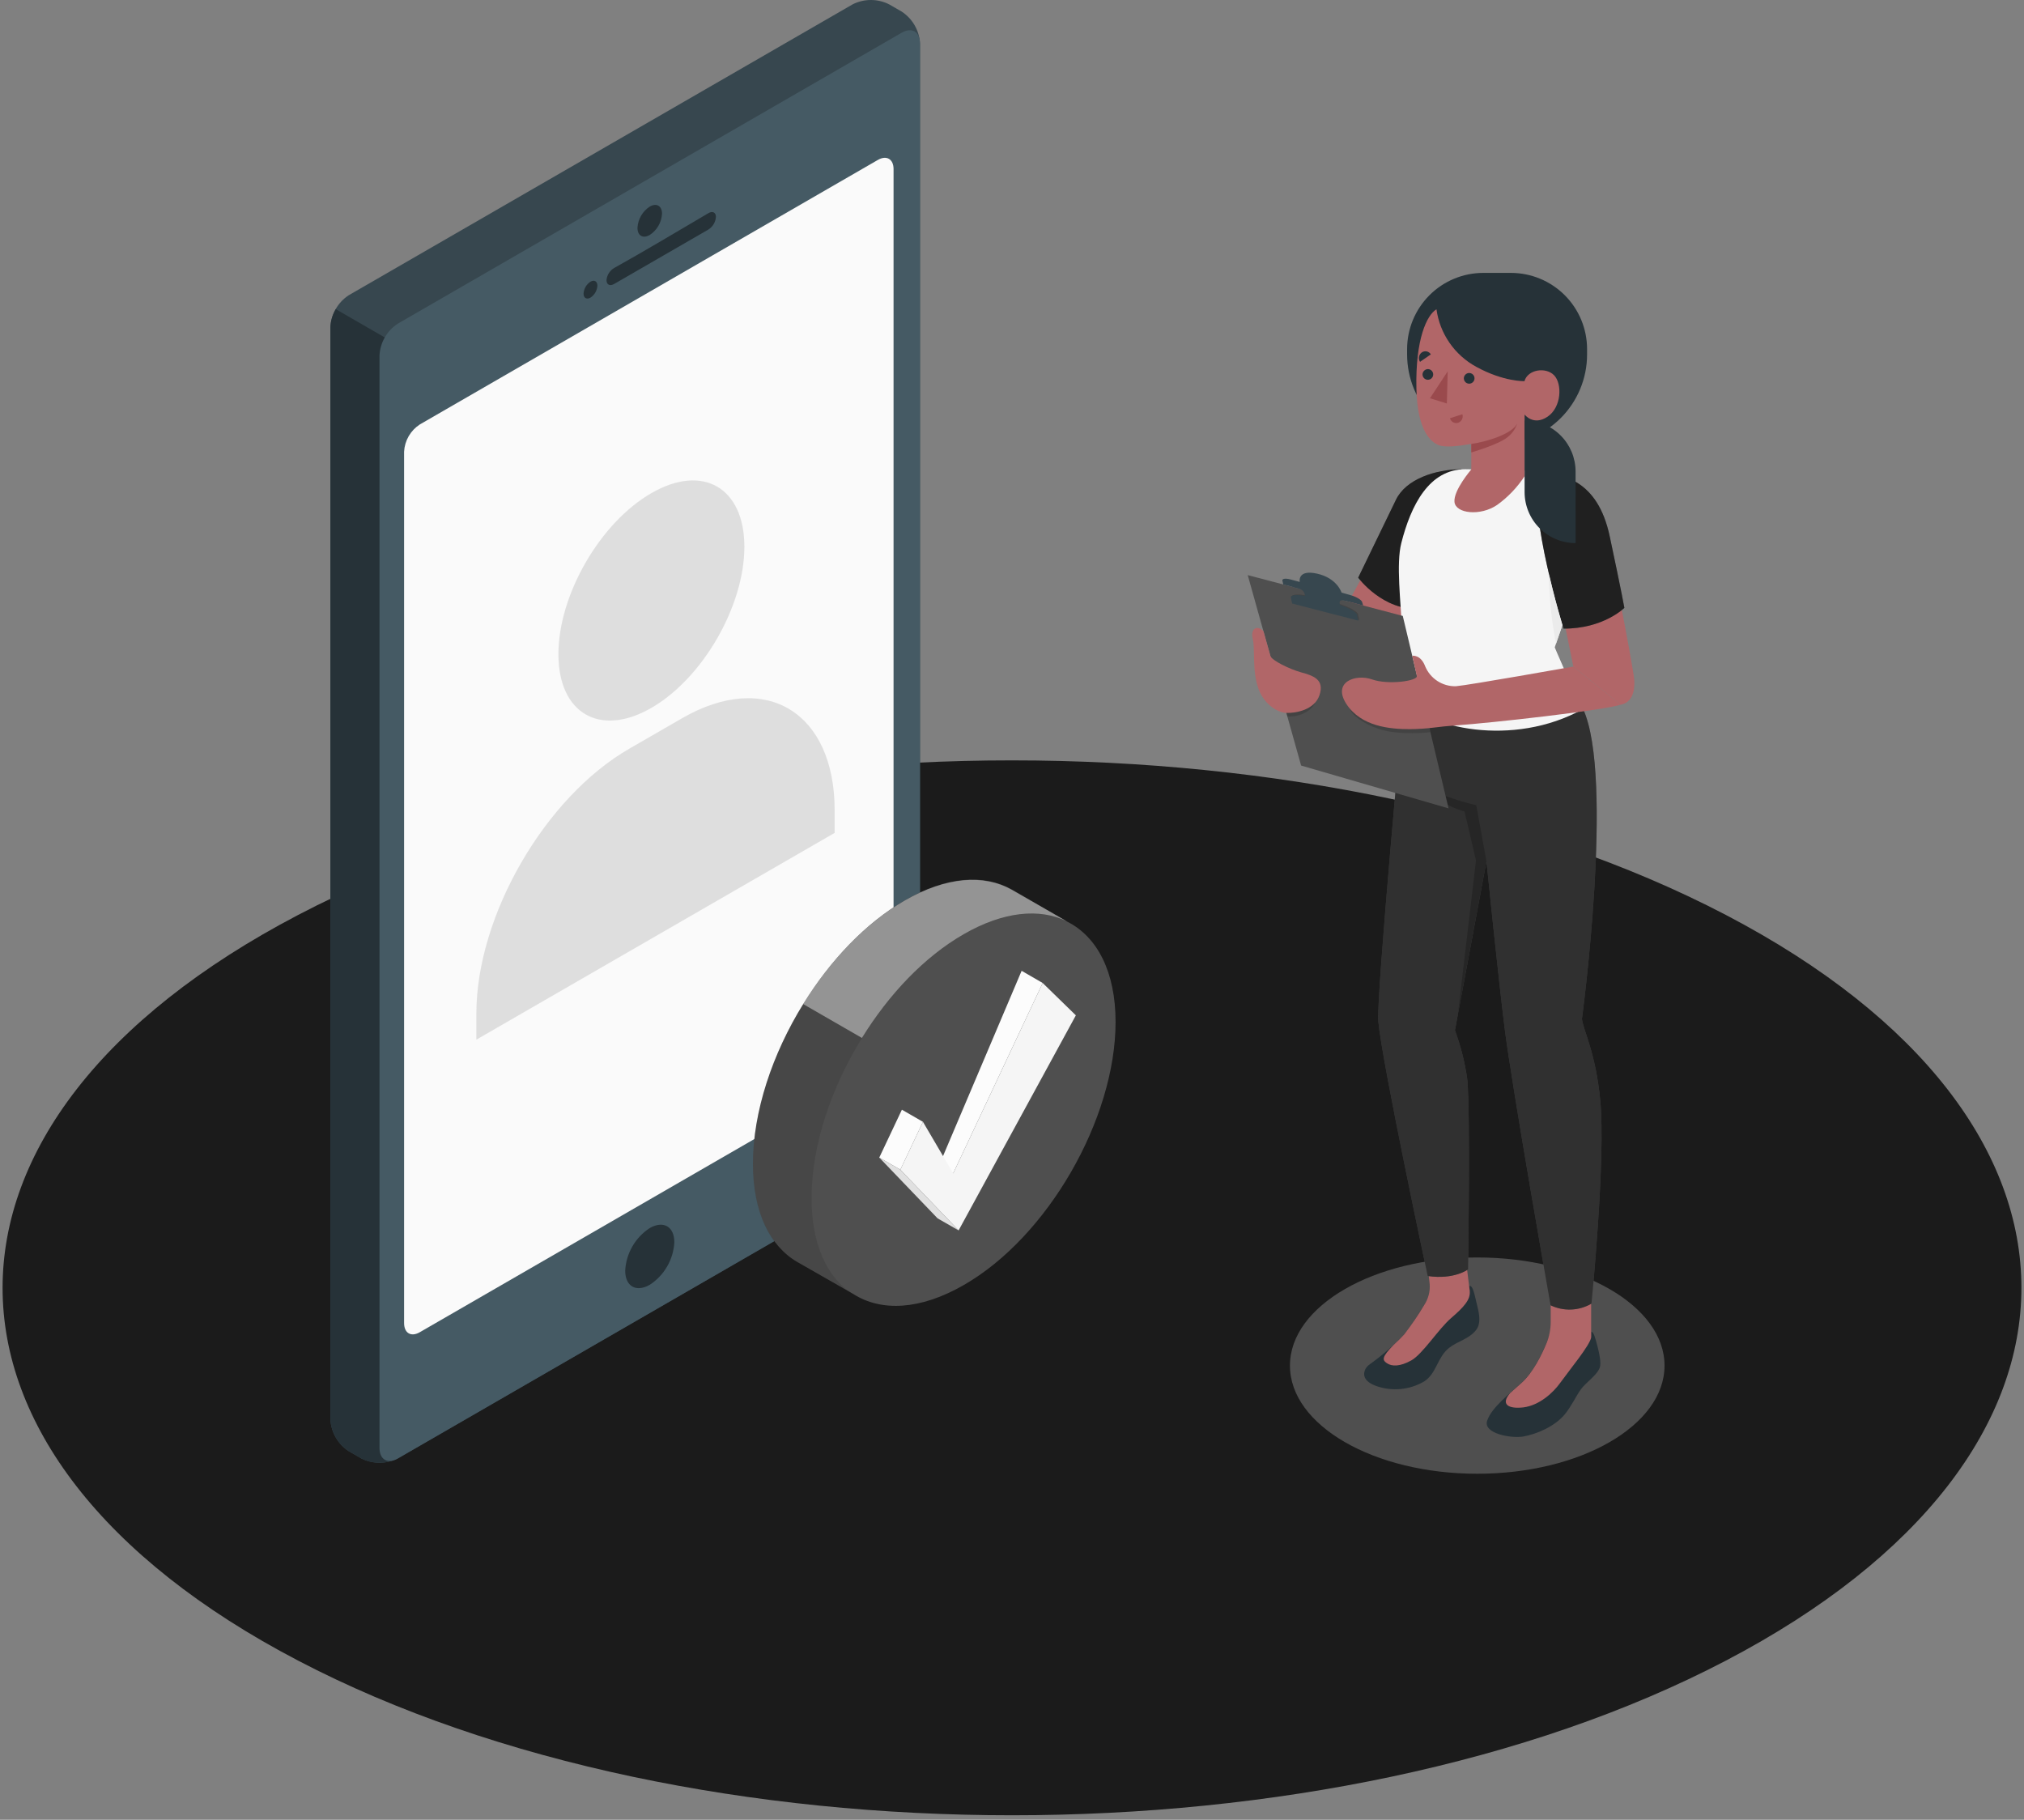 <svg width="446" height="401" viewBox="0 0 446 401" fill="none" xmlns="http://www.w3.org/2000/svg">
<rect x="0" y="0" width="446" height="401" fill="#808080" stroke="none"/>
<path d="M65.72 365.937C152.582 411.356 293.422 411.356 380.284 365.937C467.145 320.518 467.145 246.979 380.284 201.6C293.422 156.221 152.582 156.181 65.72 201.6C-21.142 247.019 -21.152 320.568 65.72 365.937Z" fill="#1B1B1B"/>
<path d="M325.518 324.746C348.312 324.746 366.789 314.077 366.789 300.916C366.789 287.755 348.312 277.086 325.518 277.086C302.725 277.086 284.247 287.755 284.247 300.916C284.247 314.077 302.725 324.746 325.518 324.746Z" fill="#4F4F4F"/>
<path d="M79.588 321.354L76.843 319.769C75.667 319.003 74.689 317.97 73.987 316.755C73.286 315.54 72.881 314.176 72.805 312.775V72.063C72.88 70.66 73.285 69.295 73.986 68.078C74.688 66.861 75.666 65.826 76.843 65.058L187.868 0.967C189.118 0.331 190.502 0 191.905 0C193.308 0 194.691 0.331 195.942 0.967L198.687 2.552C199.862 3.318 200.84 4.351 201.542 5.566C202.243 6.782 202.648 8.145 202.725 9.546V250.268C202.648 251.669 202.243 253.032 201.542 254.248C200.84 255.463 199.862 256.496 198.687 257.263L87.663 321.354C86.412 321.99 85.028 322.321 83.625 322.321C82.222 322.321 80.839 321.99 79.588 321.354Z" fill="#37474F"/>
<path d="M89.045 76.815L73.986 68.125C73.262 69.333 72.856 70.704 72.805 72.112V312.773C72.881 314.174 73.286 315.538 73.987 316.753C74.689 317.969 75.667 319.001 76.843 319.768L79.588 321.352C80.839 321.988 82.222 322.319 83.625 322.319C85.028 322.319 86.412 321.988 87.663 321.352L89.035 320.565L89.045 76.815Z" fill="#263238"/>
<path d="M83.625 78.309V319.051C83.625 321.635 85.432 322.674 87.663 321.383L198.687 257.291C199.862 256.524 200.84 255.491 201.542 254.276C202.243 253.061 202.648 251.697 202.725 250.296V9.544C202.725 6.971 200.918 5.931 198.687 7.213L87.663 71.314C86.486 72.079 85.507 73.112 84.805 74.328C84.103 75.543 83.699 76.907 83.625 78.309Z" fill="#455A64"/>
<path d="M92.507 93.531L193.439 35.243C195.346 34.143 196.901 35.041 196.901 37.261V229.284C196.836 230.485 196.488 231.654 195.887 232.696C195.285 233.737 194.447 234.622 193.439 235.279L92.507 293.557C90.59 294.667 89.045 293.769 89.045 291.538V99.526C89.108 98.325 89.454 97.155 90.056 96.113C90.658 95.071 91.498 94.186 92.507 93.531Z" fill="#FAFAFA"/>
<g opacity="0.4">
<path opacity="0.4" d="M143.538 108.659C154.853 102.129 164.028 107.428 164.028 120.489C164.028 133.549 154.853 149.456 143.538 155.986C132.224 162.516 123.049 157.228 123.049 144.157C123.049 131.086 132.224 115.169 143.538 108.659Z" fill="#4F4F4F"/>
<path opacity="0.4" d="M183.921 178.554C183.921 157.085 168.852 147.547 150.261 158.287L138.633 164.998C120.042 175.728 104.973 201.839 104.973 223.307V229.09L183.921 183.53V178.554Z" fill="#4F4F4F"/>
</g>
<path d="M143.175 45.528C144.669 44.66 145.88 45.366 145.88 47.092C145.83 48.031 145.559 48.944 145.089 49.758C144.619 50.572 143.963 51.263 143.175 51.775C141.681 52.643 140.47 51.937 140.47 50.211C140.52 49.272 140.791 48.359 141.261 47.545C141.731 46.731 142.387 46.04 143.175 45.528Z" fill="#263238"/>
<path d="M135.363 59.035C140.864 56.007 150.675 50.163 156.095 46.974C157.013 46.428 157.76 46.802 157.76 47.801C157.72 48.365 157.547 48.911 157.256 49.395C156.965 49.879 156.564 50.288 156.084 50.587L135.323 62.578C134.394 63.112 133.647 62.739 133.647 61.73C133.694 61.175 133.875 60.64 134.174 60.171C134.472 59.702 134.881 59.312 135.363 59.035Z" fill="#263238"/>
<path d="M130.115 62.071C130.952 61.586 131.639 61.98 131.639 62.949C131.609 63.477 131.456 63.99 131.191 64.448C130.926 64.905 130.558 65.294 130.115 65.583C129.277 66.067 128.591 65.674 128.591 64.705C128.62 64.177 128.774 63.664 129.038 63.206C129.303 62.748 129.672 62.359 130.115 62.071Z" fill="#263238"/>
<path d="M143.175 270.606C146.203 268.88 148.595 270.283 148.595 273.735C148.494 275.614 147.95 277.443 147.008 279.072C146.066 280.701 144.753 282.085 143.175 283.111C140.147 284.837 137.765 283.434 137.765 279.982C137.867 278.104 138.41 276.277 139.35 274.647C140.29 273.018 141.6 271.634 143.175 270.606Z" fill="#263238"/>
<path d="M235.235 203.124L223.063 196.058L222.931 195.988C216.876 192.576 208.579 193.071 199.384 198.39C190.785 203.346 182.932 211.612 177.018 221.19C170.185 232.212 165.915 244.98 165.915 256.415C165.915 267.084 169.65 274.583 175.685 278.085L188.049 285.151C194.156 289.047 202.765 288.693 212.334 283.183C230.814 272.625 245.823 246.595 245.823 225.187C245.823 214.085 241.745 206.424 235.235 203.124Z" fill="#4F4F4F"/>
<path opacity="0.1" d="M187.787 285.089L175.675 278.165C169.619 274.662 165.905 267.163 165.905 256.495C165.905 245.049 170.205 232.271 177.008 221.27L189.947 228.728C183.104 239.76 178.844 252.498 178.844 263.923C178.794 274.107 182.216 281.405 187.787 285.089Z" fill="black"/>
<path opacity="0.4" d="M235.023 202.981C229.048 200.084 221.084 200.821 212.343 205.858C203.603 210.894 195.851 219.13 189.927 228.709L176.987 221.25C182.902 211.671 190.754 203.405 199.354 198.449C208.538 193.14 216.845 192.636 222.901 196.047L223.032 196.118L235.023 202.981Z" fill="#FCFCFC"/>
<path d="M229.764 216.607L225.121 213.922L206.944 256.767L210.042 258.554L229.764 216.607Z" fill="#FCFCFC"/>
<path d="M203.381 247.202L198.738 244.527L193.752 255.075L198.395 257.749L203.381 247.202Z" fill="#FCFCFC"/>
<path d="M211.233 271.123L198.395 257.749L203.381 247.202L210.042 258.557L229.764 216.609L237.072 223.735L211.233 271.123Z" fill="#F5F5F5"/>
<path d="M193.752 255.074L198.395 257.749L211.234 271.122L206.601 268.468L193.752 255.074Z" fill="#E0E0E0"/>
<path d="M329.898 97.932C335.156 97.932 340.198 95.843 343.915 92.126C347.633 88.408 349.721 83.366 349.721 78.109V76.938C349.723 74.731 349.289 72.546 348.446 70.508C347.602 68.469 346.366 66.616 344.806 65.055C343.246 63.495 341.394 62.257 339.356 61.412C337.318 60.568 335.133 60.133 332.926 60.133H326.87C322.413 60.133 318.139 61.903 314.987 65.055C311.836 68.207 310.065 72.481 310.065 76.938V78.109C310.065 80.713 310.578 83.291 311.575 85.697C312.572 88.103 314.033 90.288 315.875 92.129C317.717 93.97 319.903 95.43 322.309 96.426C324.716 97.421 327.294 97.933 329.898 97.932Z" fill="#263238"/>
<path d="M309.45 294.013C307.138 296.439 304.604 298.642 301.88 300.594C301.465 300.872 301.12 301.241 300.871 301.674C300.517 302.421 299.962 304.258 303.343 305.439C305.053 306.031 306.871 306.248 308.672 306.074C310.473 305.899 312.215 305.339 313.78 304.429C316.565 302.693 316.687 299.08 319.311 297.011C321.249 295.487 323.671 295.093 325.246 293.095C326.336 291.702 326.053 289.855 325.478 287.564C324.862 285.061 324.569 283.173 323.742 283.365L323.883 284.516C322.874 286.161 317.494 286.645 315.112 285.525C315.072 285.505 310.954 292.368 309.45 294.013Z" fill="#263238"/>
<path d="M307.098 296.341C307.905 295.604 308.693 294.837 309.45 294.01C311.034 291.953 312.494 289.803 313.82 287.57C314.734 286.217 315.164 284.596 315.041 282.968C314.849 281.232 314.375 276.801 314.375 276.801L322.853 276.195L323.863 284.512C324.065 286.399 322.51 288.075 319.745 290.457C316.979 292.839 313.487 298.38 310.984 299.773C308.481 301.166 306.704 301.115 305.634 300.399C304.565 299.682 304.413 299.097 307.098 296.341Z" fill="#B16668"/>
<path d="M341.697 294.767V293.485C341.203 294.989 338.871 301.419 335.329 304.648C332.523 307.212 328.687 310.169 327.708 313.036C326.729 315.902 333.048 317.002 335.672 316.538C338.7 316.003 342.676 314.267 344.826 311.633C346.33 309.776 347.299 307.596 348.379 306.112C349.459 304.628 351.942 303.023 352.527 301.328C352.85 300.399 352.467 298.37 352.013 296.655C351.558 294.939 351.155 293.344 350.62 293.485V294.495C349.348 295.491 347.774 296.022 346.159 295.998C344.857 296.019 341.687 295.756 341.697 294.767Z" fill="#263238"/>
<path d="M332.785 306.943C333.653 306.165 334.531 305.408 335.329 304.682C337.801 302.431 339.689 298.626 340.769 296.002C341.386 294.514 341.705 292.919 341.707 291.308V286.262H350.62V294.538V294.76C350.196 296.617 346.098 301.543 343.777 304.752C342.222 306.902 339.265 309.648 335.702 310.122C332.321 310.505 330.605 309.446 332.785 306.943Z" fill="#B16668"/>
<path d="M348.843 156.23C355.757 171.319 348.591 224.49 348.591 224.49C348.803 226.943 351.619 231.767 352.628 242.547C353.86 255.284 350.69 287.259 350.69 287.259C349.332 288.05 347.8 288.497 346.229 288.56C344.658 288.624 343.095 288.302 341.677 287.623C341.677 287.623 333.189 239.448 331.584 226.791C330.191 215.739 327.547 189.759 327.547 189.759L320.603 227.023C321.888 230.51 322.798 234.123 323.318 237.803C324.034 245.262 323.499 279.71 323.499 279.71C323.499 279.71 320.471 282.031 314.607 281.173C314.607 281.173 304.514 233.998 303.717 225.035C303.252 219.686 309.349 154.02 309.349 154.02L348.843 156.23Z" fill="#4F4F4F"/>
<path opacity="0.6" d="M348.843 156.23C355.757 171.319 348.591 224.49 348.591 224.49C348.803 226.943 351.619 231.767 352.628 242.547C353.86 255.284 350.69 287.259 350.69 287.259C349.332 288.05 347.8 288.497 346.229 288.56C344.658 288.624 343.095 288.302 341.677 287.623C341.677 287.623 333.189 239.448 331.584 226.791C330.191 215.739 327.547 189.759 327.547 189.759L320.603 227.023C321.888 230.51 322.798 234.123 323.318 237.803C324.034 245.262 323.499 279.71 323.499 279.71C323.499 279.71 320.471 282.031 314.607 281.173C314.607 281.173 304.514 233.998 303.717 225.035C303.252 219.686 309.349 154.02 309.349 154.02L348.843 156.23Z" fill="#1B1B1B"/>
<path opacity="0.3" d="M327.537 189.759L325.296 177.415C325.296 177.415 315.798 175.447 311.499 171.359C311.499 171.359 316.01 176.981 322.722 178.818L325.246 189.608L321.279 223.319L327.537 189.759Z" fill="#101010"/>
<path d="M360.107 149.67C360.037 148.661 358.18 138.114 356.908 132.199L344.483 136.004L346.694 146.885L357.15 155.282C360.44 154.636 360.178 150.66 360.107 149.67Z" fill="#B16668"/>
<path d="M300.013 127.383L294.138 138.152L303.283 145.984L311.65 132.712L300.013 127.383Z" fill="#B16668"/>
<path d="M322.056 103.391C316.232 103.451 309.813 105.561 307.603 110.133C305.392 114.705 299.286 127.291 299.286 127.291C299.286 127.291 304.726 134.679 312.891 134.144L322.056 103.391Z" fill="#4F4F4F"/>
<path opacity="0.6" d="M322.056 103.391C316.232 103.451 309.813 105.561 307.603 110.133C305.392 114.705 299.286 127.291 299.286 127.291C299.286 127.291 304.726 134.679 312.891 134.144L322.056 103.391Z" fill="black"/>
<path d="M334.107 103.592L338.962 103.794C344.231 105.056 346.138 108.679 348.349 113.353C349.969 116.961 350.121 121.059 348.773 124.778L342.596 142.643C342.596 142.643 345.482 149.627 348.843 156.228C333.35 164.878 314.002 160.326 309.339 154.018C309.147 152.676 309.409 146.65 309.036 139.787C308.642 132.459 307.633 124.193 308.783 119.671C310.923 111.273 314.92 103.391 322.914 103.391L334.107 103.592Z" fill="#F5F5F5"/>
<path d="M338.982 103.797C344.261 104.544 352.033 105.604 354.707 118.17C357.422 130.907 357.937 133.945 357.937 133.945C357.937 133.945 353.315 138.558 344.544 138.517C344.523 138.517 336.792 113.506 338.982 103.797Z" fill="#4F4F4F"/>
<path opacity="0.6" d="M338.982 103.797C344.261 104.544 352.033 105.604 354.707 118.17C357.422 130.907 357.937 133.945 357.937 133.945C357.937 133.945 353.315 138.558 344.544 138.517C344.523 138.517 336.792 113.506 338.982 103.797Z" fill="black"/>
<path d="M344.291 137.738C343.282 134.397 342.273 130.582 341.314 126.484C341.355 131.636 341.879 136.772 342.878 141.826L344.291 137.738Z" fill="#EBEBEB"/>
<path d="M316.535 68.148C314.446 69.39 311.862 74.659 312.114 85.7C312.326 95.057 315.364 97.368 316.888 98.034C318.412 98.7 321.349 98.297 324.206 97.822V103.444C324.206 103.444 320.259 108.027 320.501 110.6C320.744 113.174 326.204 113.79 329.898 111.266C332.29 109.544 334.343 107.395 335.954 104.928V91.343C335.954 91.343 337.882 93.916 341.001 91.827C344.119 89.738 344.271 84.55 342.444 82.683C340.617 80.815 336.651 81.411 335.924 83.985C335.924 83.985 331.362 84.156 325.296 80.825C322.944 79.547 320.925 77.734 319.403 75.532C317.881 73.33 316.899 70.8 316.535 68.148Z" fill="#B16668"/>
<path d="M322.561 83.349C322.557 83.581 322.622 83.808 322.747 84.004C322.872 84.199 323.051 84.353 323.263 84.447C323.475 84.541 323.71 84.57 323.938 84.532C324.167 84.493 324.379 84.388 324.548 84.23C324.717 84.072 324.836 83.867 324.89 83.642C324.944 83.416 324.93 83.18 324.851 82.962C324.771 82.745 324.63 82.555 324.443 82.418C324.257 82.28 324.034 82.2 323.802 82.188C323.645 82.183 323.487 82.209 323.34 82.264C323.192 82.319 323.056 82.403 322.941 82.511C322.826 82.619 322.733 82.749 322.668 82.892C322.602 83.036 322.566 83.191 322.561 83.349Z" fill="#263238"/>
<path d="M322.248 91.281L319.512 92.159C319.559 92.345 319.643 92.518 319.758 92.67C319.874 92.822 320.019 92.949 320.185 93.044C320.351 93.138 320.534 93.198 320.724 93.219C320.914 93.241 321.106 93.224 321.289 93.169C321.664 93.042 321.974 92.773 322.153 92.42C322.332 92.068 322.366 91.659 322.248 91.281Z" fill="#9A4A4D"/>
<path d="M312.912 79.733L315.294 78.088C315.195 77.921 315.062 77.777 314.904 77.664C314.746 77.552 314.566 77.474 314.376 77.435C314.186 77.396 313.99 77.397 313.8 77.438C313.611 77.479 313.432 77.56 313.275 77.674C312.963 77.906 312.752 78.249 312.685 78.631C312.617 79.014 312.698 79.408 312.912 79.733Z" fill="#263238"/>
<path d="M313.457 82.499C313.455 82.731 313.521 82.957 313.647 83.151C313.773 83.345 313.954 83.498 314.166 83.59C314.378 83.683 314.612 83.711 314.84 83.671C315.068 83.631 315.279 83.525 315.448 83.367C315.616 83.208 315.734 83.003 315.787 82.778C315.84 82.553 315.826 82.317 315.746 82.1C315.666 81.883 315.524 81.694 315.338 81.557C315.152 81.42 314.929 81.34 314.698 81.328C314.379 81.323 314.071 81.442 313.839 81.661C313.607 81.88 313.47 82.18 313.457 82.499Z" fill="#263238"/>
<path d="M319.008 81.824L318.826 88.91L315.102 87.759L319.008 81.824Z" fill="#9A4A4D"/>
<path d="M324.206 97.822C327.234 97.428 333.401 95.652 334.37 93.199C333.983 94.44 333.226 95.532 332.2 96.328C330.353 97.913 324.206 99.699 324.206 99.699V97.822Z" fill="#9A4A4D"/>
<path d="M274.941 126.727L309.107 135.72L319.2 178.131L286.71 168.694L274.941 126.727Z" fill="#4F4F4F"/>
<path opacity="0.15" d="M289.839 154.785C289.526 155.653 287.648 158.055 283.672 157.864L283.187 156.107L289.839 154.785Z" fill="black"/>
<path opacity="0.15" d="M297.479 156.109C297.631 157.24 299.952 159.339 303.878 160.641C308.35 162.135 315.203 161.348 315.203 161.348L314.587 159.238L297.479 156.109Z" fill="black"/>
<path opacity="0.15" d="M284.943 132.864C284.943 132.864 284.822 132.279 284.661 131.562C284.499 130.846 286.518 130.805 289.142 131.492L294.189 132.794C296.813 133.48 299.074 134.62 299.235 135.337L299.518 136.639L284.943 132.864Z" fill="black"/>
<path d="M282.582 127.95C282.481 127.496 283.289 127.385 284.389 127.688L286.407 128.233C286.407 128.233 285.812 125.417 290.233 126.406C294.653 127.395 295.622 130.584 295.622 130.584L297.752 131.19C298.933 131.523 299.993 132.199 300.134 132.613L300.386 133.421L282.784 128.788C282.784 128.788 282.673 128.394 282.582 127.95Z" fill="#37474F"/>
<path d="M285.004 129.351C286.619 129.745 287.285 129.957 287.527 131.067C287.8 132.339 287.911 133.267 287.911 133.267L295.703 135.286C295.703 135.286 295.329 133.681 295.208 133.056C295.087 132.43 295.35 132.046 296.591 132.379L296.692 131.885L284.479 128.816L285.004 129.351Z" fill="#37474F"/>
<path d="M284.731 132.985C284.731 132.985 284.61 132.4 284.449 131.683C284.287 130.967 286.306 130.936 288.93 131.613L293.977 132.925C296.601 133.601 298.862 134.742 299.023 135.458L299.306 136.76L284.731 132.985Z" fill="#37474F"/>
<path d="M357.15 155.281L346.683 146.884C346.683 146.884 323.55 151.002 320.825 151.213C319.387 151.252 317.971 150.856 316.762 150.076C315.554 149.296 314.609 148.169 314.052 146.843C313.043 144.168 311.196 144.502 311.196 144.502C311.196 144.502 311.993 147.883 312.205 148.963C312.417 150.043 305.947 150.981 302.334 149.71C298.721 148.438 293.482 150.265 296.722 155.18C299.962 160.095 306.27 160.671 310.641 160.671C312.473 160.657 314.303 160.536 316.121 160.307C317.534 160.126 318.947 159.984 320.371 159.884C329.384 159.238 353.113 156.553 357.15 155.281Z" fill="#B16668"/>
<path d="M278.423 139.121L279.937 144.531C280.23 145.54 284.197 147.458 286.71 148.155C289.223 148.851 291.968 149.659 290.747 153.201C289.657 156.441 285.519 157.178 283.419 157.087C281.32 156.996 278.433 154.988 277.303 151.748C275.85 147.61 276.627 143.189 276.051 140.777C275.476 138.364 277.162 137.678 278.423 139.121Z" fill="#B16668"/>
<path d="M347.198 119.673C345.722 119.675 344.26 119.385 342.896 118.821C341.532 118.257 340.292 117.43 339.248 116.387C338.204 115.343 337.376 114.105 336.81 112.741C336.245 111.377 335.954 109.916 335.954 108.44V92.664C338.933 92.667 341.789 93.851 343.895 95.957C346.001 98.063 347.185 100.919 347.188 103.898L347.198 119.673Z" fill="#263238"/>
</svg>
